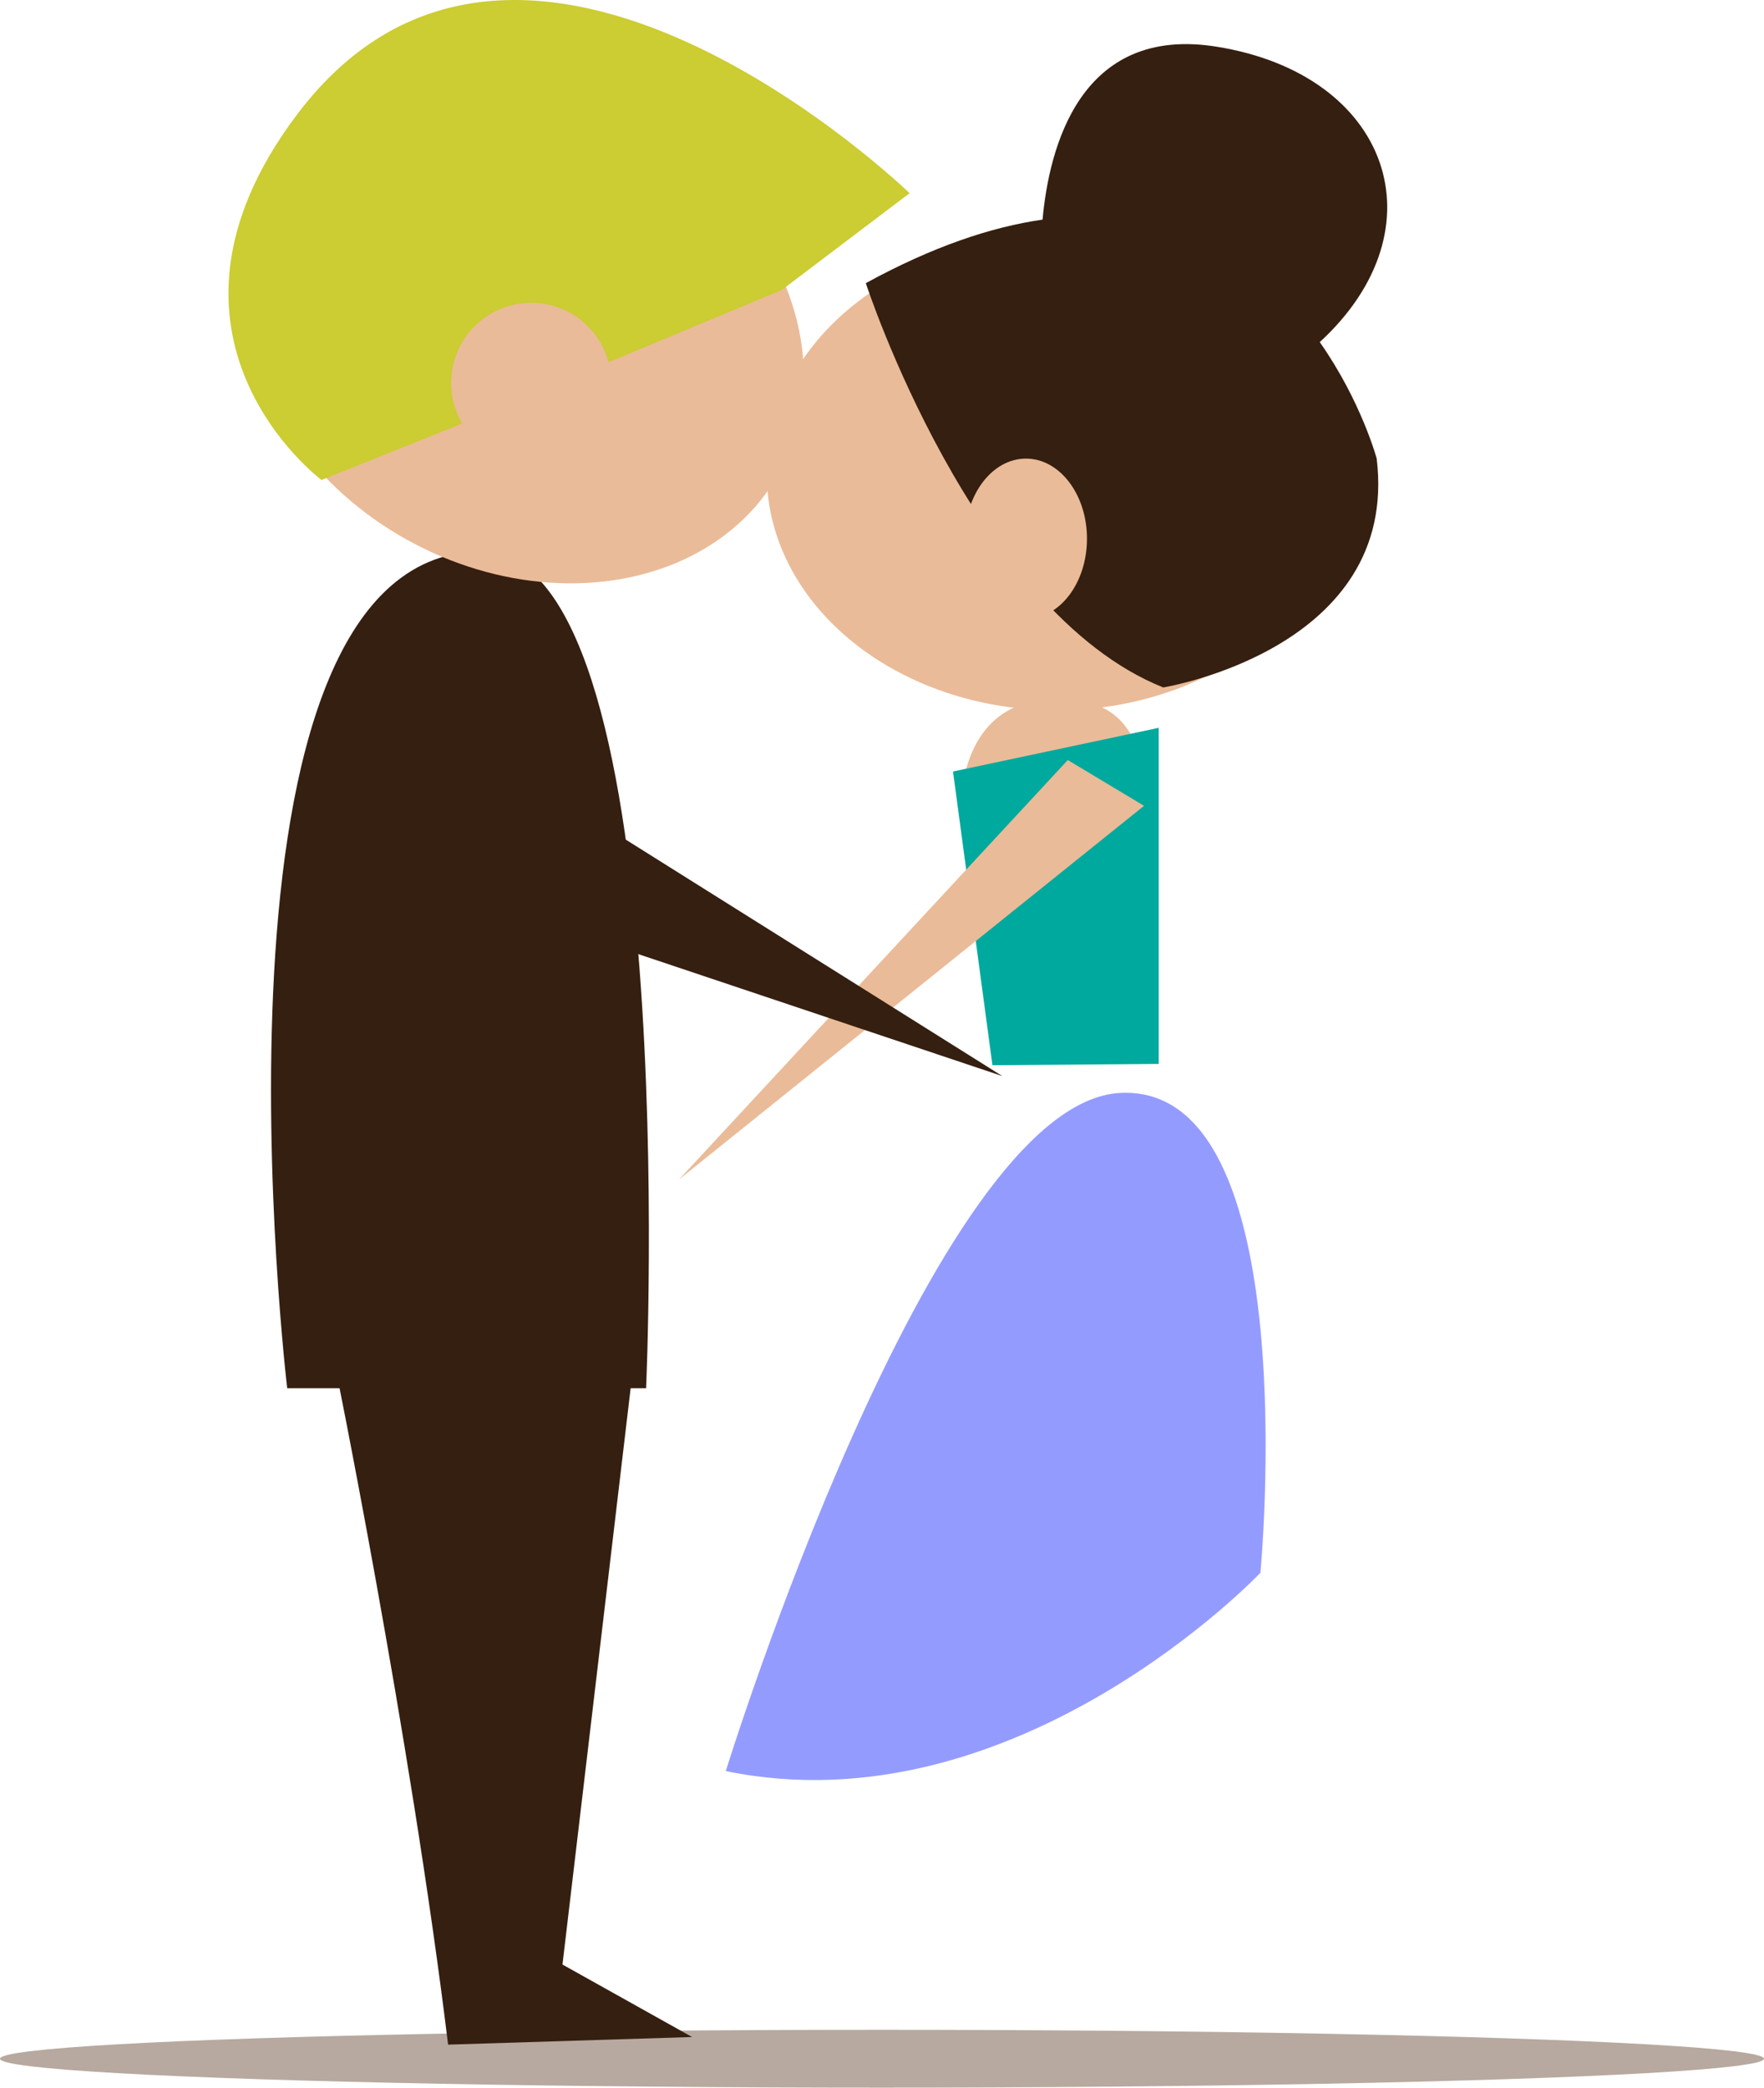 <?xml version="1.0" encoding="utf-8"?>
<!-- Generator: Adobe Illustrator 17.0.0, SVG Export Plug-In . SVG Version: 6.00 Build 0)  -->
<!DOCTYPE svg PUBLIC "-//W3C//DTD SVG 1.1//EN" "http://www.w3.org/Graphics/SVG/1.1/DTD/svg11.dtd">
<svg version="1.1" id="Layer_1" xmlns="http://www.w3.org/2000/svg" xmlns:xlink="http://www.w3.org/1999/xlink" x="0px" y="0px"
	 width="155.966px" height="184.509px" viewBox="331.721 183.417 155.966 184.509"
	 enable-background="new 331.721 183.417 155.966 184.509" xml:space="preserve">
<g>
	<ellipse fill="#B7A99F" cx="409.704" cy="365.369" rx="77.983" ry="2.557"/>
	<g>
		<path fill="#949BFF" d="M395.892,339.946c0,0,18.285-59.045,34.853-59.933c16.568-0.889,12.415,42.409,12.415,42.409
			S421.562,345.225,395.892,339.946z"/>
		<ellipse fill="#EABB98" cx="425.131" cy="225.298" rx="25.619" ry="20.9"/>
		<path fill="#351F10" d="M448.409,213.653c10.937-10.051,6.209-23.657-9.122-26.11c-12.091-1.935-14.814,8.967-15.388,15.284
			c-4.543,0.654-9.723,2.386-15.625,5.615c0,0,9.439,28.991,26.293,35.732c0,0,20.9-3.372,18.877-20.226
			C453.445,223.949,452.075,218.868,448.409,213.653z"/>
		<path fill="#EABB98" d="M416.691,256.659c0,0-1.348-12.136,9.439-11.461c10.787,0.674,5.193,16.033,5.193,16.033L416.691,256.659z
			"/>
		<polygon fill="#00A99D" points="415.982,251.603 419.468,277.562 434.171,277.448 434.171,247.742 		"/>
		<polygon fill="#EABB98" points="426.129,250.592 391.746,287.672 432.872,254.636 		"/>
		<ellipse fill="#EABB98" cx="422.433" cy="231.028" rx="5.394" ry="7.079"/>
	</g>
	<path fill="#351F10" d="M357.114,306.11h31.732c0,0,3.378-74.437-14.832-73.958C348.395,232.827,357.114,306.11,357.114,306.11z"/>
	<polygon fill="#351F10" points="365.25,243.94 420.344,278.523 368.283,261.086 	"/>
	<g>
		
			<ellipse transform="matrix(0.462 -0.887 0.887 0.462 14.285 449.927)" fill="#EABB98" cx="378.173" cy="213.183" rx="20.901" ry="25.62"/>
		<path fill="#CCCC33" d="M360.148,225.839l11.537-4.628l29.157-12.167l11.304-8.552c0,0-34.344-33.248-54.161-6.955
			C343.176,213.187,360.148,225.839,360.148,225.839z"/>
		<circle fill="#EABB98" cx="378.689" cy="217.261" r="7.079"/>
	</g>
	<path fill="#351F10" d="M361.148,303.11c0,0,6.821,33.372,10.192,61.014l21.574-0.674l-11.461-6.405l6.382-53.935H361.148z"/>
</g>
</svg>
